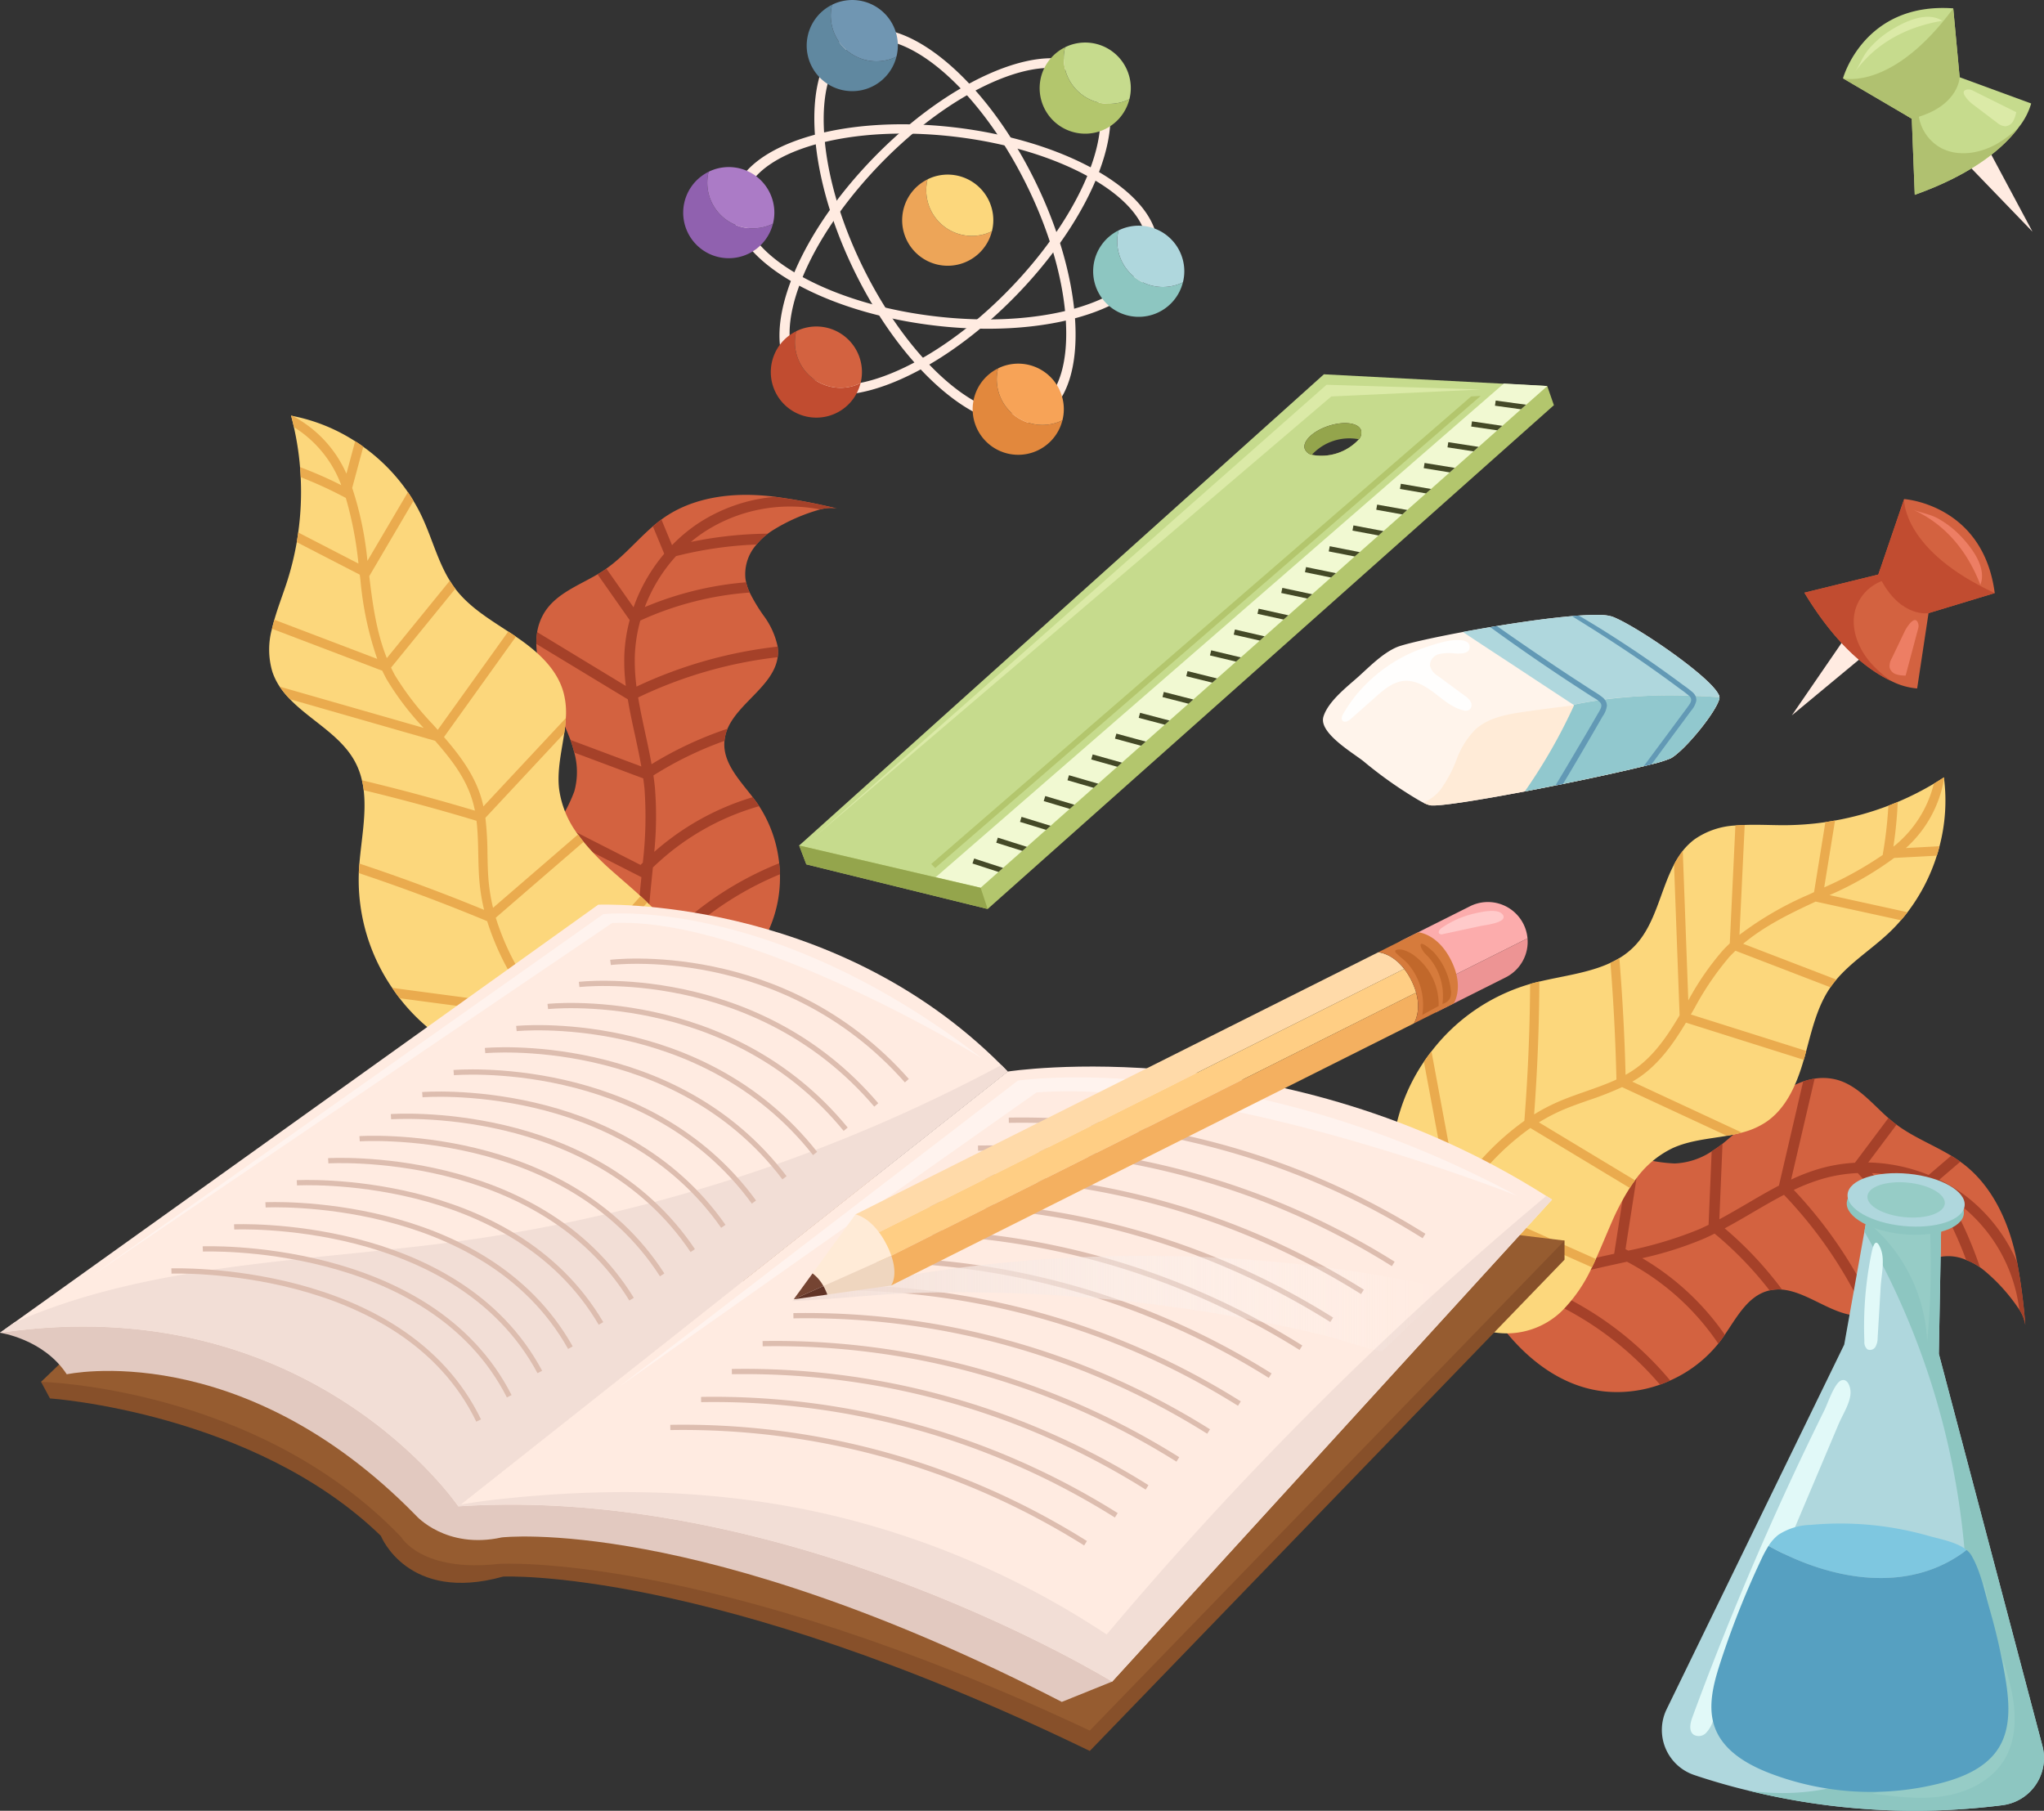 <svg xmlns="http://www.w3.org/2000/svg" xmlns:xlink="http://www.w3.org/1999/xlink" width="389.319" height="344.892" viewBox="0 0 389.319 344.892">
  <rect x="0" y="0" width="389.319" height="344.892" fill="#333333" stroke="none"/>
  <defs>
    <linearGradient id="linear-gradient" x1="-0.009" y1="0.548" x2="0.991" y2="0.548" gradientUnits="objectBoundingBox">
      <stop offset="0" stop-color="#f2ded6"/>
      <stop offset="1" stop-color="#fff" stop-opacity="0"/>
    </linearGradient>
  </defs>
  <g id="Tools" transform="translate(-274.982 -68.725)">
    <g id="Group_7" data-name="Group 7">
      <g id="Group_5" data-name="Group 5">
        <path id="Path_3" data-name="Path 3" d="M398.337,261.382a9.882,9.882,0,0,0,2.093-.054,9.46,9.46,0,0,0,1.524-.325c8.182-2.5,16.15-7.466,19.656-15.6a24.29,24.29,0,0,0,1.927-10.158c-.016-.7-.067-1.406-.146-2.1a24.5,24.5,0,0,0-3.814-10.877c-.194-.3-.4-.6-.609-.886s-.407-.56-.621-.829c-2.5-3.265-5.651-6.473-5.393-10.507a1.768,1.768,0,0,1,.021-.213,7.675,7.675,0,0,1,.583-2.318c2.1-4.943,8.795-8.217,9.546-13.626a5.387,5.387,0,0,0,.062-.695,7.454,7.454,0,0,0-.064-1.321,15.088,15.088,0,0,0-2.675-5.891,32.32,32.32,0,0,1-2.655-4.406,9.754,9.754,0,0,1-.679-1.952c-.042-.2-.084-.408-.119-.619a8.47,8.47,0,0,1,2.121-6.578,12.311,12.311,0,0,1,2.154-2.065c.249-.192.505-.363.761-.534a34.548,34.548,0,0,1,9.22-4.078,7.3,7.3,0,0,1,3.157-.18,113.456,113.456,0,0,0-11.845-2.233,45.558,45.558,0,0,0-4.823-.352c-5.627-.093-11.427,1.037-16.085,4.209-.229.156-.443.312-.664.475-.56.407-1.105.842-1.627,1.3-3.022,2.6-5.6,5.757-8.858,8.049-.124.1-.256.185-.38.274-.422.29-.86.551-1.3.813-3.609,2.127-7.756,3.641-10.02,7.111a10.242,10.242,0,0,0-1.493,3.9,13.911,13.911,0,0,0-.16,2.248c.063,3.691,1.548,7.591,3.208,10.982a74.114,74.114,0,0,1,3.294,7.307q.422,1.2.73,2.41a13.818,13.818,0,0,1,.007,7.393,28.366,28.366,0,0,1-3.1,6.016c-.248.411-.482.822-.7,1.246-.087.166-.18.339-.259.511a23.425,23.425,0,0,0-.528,19.445c.123.307.26.6.4.9a16.969,16.969,0,0,0,.835,1.523C384.355,254.571,391.616,260.936,398.337,261.382Z" fill="#d36240"/>
        <path id="Path_4" data-name="Path 4" d="M405.946,272.787l1.251-1.569a21.624,21.624,0,0,1-6.767-9.89,36.143,36.143,0,0,1-1.873-8.648,10.565,10.565,0,0,0,3.852-2.941l.164-.161a61.38,61.38,0,0,1,20.964-14.329c-.016-.7-.067-1.406-.146-2.1A63.245,63.245,0,0,0,401.127,248.2l-.164.161a11.148,11.148,0,0,1-2.567,2.213c-.081-1.405-.088-2.714-.069-3.847.083-3.554.446-7.188.8-10.694.069-.689.138-1.392.208-2.08a47.874,47.874,0,0,1,20.243-11.674c-.194-.3-.4-.6-.609-.886s-.407-.56-.621-.829A49.9,49.9,0,0,0,399.6,230.976a68.5,68.5,0,0,0,.126-12.229c-.075-.783-.178-1.551-.288-2.326a68.114,68.114,0,0,1,13.539-6.581,7.675,7.675,0,0,1,.583-2.318,70.076,70.076,0,0,0-14.475,6.76c-.363-2.026-.789-4.028-1.221-5.995-.475-2.213-.966-4.468-1.336-6.72A83.408,83.408,0,0,1,423.1,193.9a5.387,5.387,0,0,0,.062-.695,7.454,7.454,0,0,0-.064-1.321,85.247,85.247,0,0,0-26.884,7.617,37.255,37.255,0,0,1-.321-5.741,28.875,28.875,0,0,1,1.051-6.841,60.647,60.647,0,0,1,20.824-5.332,9.754,9.754,0,0,1-.679-1.952,62.714,62.714,0,0,0-19.295,4.724,30.493,30.493,0,0,1,5.946-9.709,73.818,73.818,0,0,1,15.351-2.212,12.311,12.311,0,0,1,2.154-2.065,75.431,75.431,0,0,0-14.671,1.574,26.833,26.833,0,0,1,2.389-1.8,29.969,29.969,0,0,1,22.263-4.382,7.3,7.3,0,0,1,3.157-.18,113.456,113.456,0,0,0-11.845-2.233,31.613,31.613,0,0,0-14.69,5.133,30.415,30.415,0,0,0-4.863,4.078l-2.019-4.879c-.56.407-1.105.842-1.627,1.3l2.157,5.214a32.463,32.463,0,0,0-5.844,10.2l-5.171-7.366c-.124.1-.256.185-.38.274-.422.29-.86.551-1.3.813l6.113,8.716a30.281,30.281,0,0,0-1.021,6.867,37.11,37.11,0,0,0,.29,5.672L377.3,189.125a13.911,13.911,0,0,0-.16,2.248l17.422,10.555c.378,2.287.87,4.556,1.359,6.783.425,1.974.859,3.983,1.214,6l-13.493-5.051q.422,1.2.73,2.41l13.128,4.915c.084.655.176,1.3.24,1.952a75.336,75.336,0,0,1-.326,14.11q-.216.21-.433.418l-15.7-7.986c-.248.411-.482.822-.7,1.246-.087.166-.18.339-.259.511l16.826,8.558v.028c-.358,3.557-.72,7.219-.807,10.851-.029,1.274-.017,2.739.084,4.327a12.375,12.375,0,0,1-2.9-.528l-13.728-3.791c.123.307.26.6.4.9a16.969,16.969,0,0,0,.835,1.523l11.958,3.3a13.546,13.546,0,0,0,3.606.612,39.066,39.066,0,0,0,1.751,8.369A23.9,23.9,0,0,0,405.946,272.787Z" fill="#a54129"/>
      </g>
      <g id="Group_6" data-name="Group 6">
        <path id="Path_5" data-name="Path 5" d="M361.634,268.01a36.627,36.627,0,0,0,23.315,4.075c.743-.113,1.513-.249,2.317-.4.7-.136,1.423-.288,2.154-.471,5.836-1.4,12.247-4.06,14.852-9.068a15.107,15.107,0,0,0,.081-13.6,28.952,28.952,0,0,0-6.082-7.929q-.629-.612-1.279-1.208c-1.789-1.644-3.655-3.214-5.455-4.815a47.712,47.712,0,0,1-5.4-5.529c-.377-.455-.735-.926-1.073-1.4a18.5,18.5,0,0,1-3.6-8.752c-.385-3.487.475-7.022.986-10.52.146-.97.255-1.943.306-2.9a14.823,14.823,0,0,0-.43-4.826c-1.24-4.612-5.117-8-9.078-10.681l-.171-.122q-.636-.435-1.293-.853c-3.644-2.386-7.429-4.678-10.06-8.122l-.023-.027a18.508,18.508,0,0,1-1.042-1.531c-2.288-3.707-3.4-8.089-5.254-12.069a31.175,31.175,0,0,0-1.671-3.13c-.33-.563-.686-1.116-1.062-1.664a35.1,35.1,0,0,0-8.5-8.649c-.5-.372-1.023-.721-1.55-1.051a34.05,34.05,0,0,0-11.969-4.829c-.08-.013-.153-.033-.234-.047.2.733.379,1.464.542,2.2a55.073,55.073,0,0,1,1.169,7.619c.053.644.1,1.274.123,1.916a55.591,55.591,0,0,1-.473,10.53c-.083.619-.177,1.237-.278,1.847a55.366,55.366,0,0,1-1.988,7.947c-.739,2.231-1.621,4.524-2.279,6.824-.166.574-.319,1.148-.453,1.719a14.9,14.9,0,0,0,.086,8.207,12.148,12.148,0,0,0,1.393,2.823,16.42,16.42,0,0,0,1.965,2.393c3.887,4.018,9.64,6.843,12.347,11.842a14,14,0,0,1,1.346,3.6,15.572,15.572,0,0,1,.332,1.891c.546,4.467-.428,9.3-.817,13.981-.05.6-.092,1.2-.116,1.794,0,.012,0,.012.005.019a36.412,36.412,0,0,0,6.365,21.856c.451.68.923,1.332,1.421,1.973A35.373,35.373,0,0,0,361.634,268.01Z" fill="#fcd77c"/>
        <path id="Path_6" data-name="Path 6" d="M351.111,258.862l23.367,3.1a9.022,9.022,0,0,0,3.2.026c.322.387.643.774.971,1.155a89.175,89.175,0,0,0,8.619,8.54c4.218,3.7,8.677,7.092,13.055,10.416l1.064-1.411c-4-3.039-8.082-6.141-11.965-9.476a91.344,91.344,0,0,1-9.438-9.223c-.216-.246-.417-.5-.633-.748.168-.116.335-.232.484-.356a13.1,13.1,0,0,0,1.388-1.394l17.05-18.875q-.629-.612-1.279-1.208l-17.077,18.9a8.726,8.726,0,0,1-1.685,1.561,48.6,48.6,0,0,1-8.823-16.352l16.734-14.45c-.377-.455-.735-.926-1.073-1.4l-16.175,13.964a35.356,35.356,0,0,1-.8-4.634c-.2-1.879-.228-3.836-.267-5.719a61.837,61.837,0,0,0-.393-6.783l15.02-16.1c.146-.97.255-1.943.306-2.9l-15.707,16.819c-.122-.575-.263-1.146-.431-1.706-1.346-4.41-4.108-8.067-7.073-11.5l13.7-19.122-.171-.122q-.636-.435-1.293-.853L358.36,207.74l-.96-1.072a55.442,55.442,0,0,1-7.209-9.356c-.251-.468-.495-.941-.726-1.426l12.24-15.029a18.508,18.508,0,0,1-1.042-1.531l-12,14.75c-1.894-4.71-2.665-9.918-3.261-14.916l-.086-.7,8.424-14.336c-.33-.563-.686-1.116-1.062-1.664l-7.714,13.1a63.114,63.114,0,0,0-2.9-13.906l2.116-7.848c-.5-.372-1.023-.721-1.55-1.051l-1.663,6.2a22.786,22.786,0,0,0-10.306-11.027c-.08-.013-.153-.033-.234-.047.2.733.379,1.464.542,2.2a22.045,22.045,0,0,1,8.892,10.733c.041.1.075.214.115.318a77.145,77.145,0,0,0-7.838-3.432c.053.644.1,1.274.123,1.916a78.415,78.415,0,0,1,8.222,3.755l.364.19a69.084,69.084,0,0,1,2.408,12.507l-11.467-5.922c-.083.619-.177,1.237-.278,1.847l12,6.191.141,1.178a62.687,62.687,0,0,0,3.18,14.859l-19.588-7.457c-.166.574-.319,1.148-.453,1.719l21.01,7.995c.266.569.552,1.135.859,1.683a52.828,52.828,0,0,0,7.016,9.206l-27.406-7.854a16.42,16.42,0,0,0,1.965,2.393l27.619,7.918c3.064,3.509,5.779,7,7.08,11.285a19.228,19.228,0,0,1,.5,2.019c-7.083-2.121-14.271-4.051-21.5-5.785a15.572,15.572,0,0,1,.332,1.891q10.847,2.619,21.48,5.827c.238,2.027.285,4.1.331,6.239.041,1.927.076,3.916.278,5.87a36.272,36.272,0,0,0,.834,4.857c-7.784-3.2-15.717-6.153-23.74-8.812-.05.6-.092,1.2-.116,1.794,0,.012,0,.012.005.019,8.264,2.756,16.437,5.818,24.435,9.151a50.333,50.333,0,0,0,8.6,16.169,13.275,13.275,0,0,1-1.648-.134l-25.024-3.33C350.141,257.569,350.613,258.221,351.111,258.862Z" fill="#eaab4e"/>
      </g>
    </g>
    <g id="Group_10" data-name="Group 10">
      <g id="Group_8" data-name="Group 8">
        <path id="Path_7" data-name="Path 7" d="M558.481,316.628a9.871,9.871,0,0,0,.7,1.971,9.4,9.4,0,0,0,.784,1.348c4.921,7,12.116,13.029,20.933,13.834a24.292,24.292,0,0,0,10.254-1.327c.66-.233,1.315-.5,1.947-.791a24.489,24.489,0,0,0,9.153-7.006c.23-.279.441-.566.653-.854s.4-.561.594-.848c2.325-3.395,4.4-7.383,8.311-8.392a1.882,1.882,0,0,1,.209-.046,7.633,7.633,0,0,1,2.384-.167c5.349.455,10.544,5.8,15.918,4.837a5.371,5.371,0,0,0,.68-.157,7.57,7.57,0,0,0,1.236-.471,15.1,15.1,0,0,0,4.767-4.374,32.177,32.177,0,0,1,3.363-3.893,9.607,9.607,0,0,1,1.644-1.252c.181-.1.361-.207.551-.306a8.469,8.469,0,0,1,6.911-.029,12.306,12.306,0,0,1,2.633,1.4c.259.177.5.367.744.557a34.513,34.513,0,0,1,6.742,7.5,7.314,7.314,0,0,1,1.153,2.944,113.313,113.313,0,0,0-1.561-11.952,45.41,45.41,0,0,0-1.164-4.693c-1.661-5.377-4.538-10.539-9-13.98-.219-.169-.434-.324-.657-.483-.562-.406-1.144-.788-1.74-1.144-3.406-2.064-7.213-3.532-10.4-5.916-.137-.086-.256-.185-.379-.276-.406-.311-.791-.646-1.176-.98-3.143-2.769-5.872-6.239-9.873-7.313a10.256,10.256,0,0,0-4.175-.2,13.957,13.957,0,0,0-2.187.546c-3.488,1.208-6.733,3.832-9.44,6.464a74.055,74.055,0,0,1-5.921,5.4c-.671.515-1.36,1-2.064,1.443a13.812,13.812,0,0,1-7.025,2.305,28.4,28.4,0,0,1-6.681-1.078c-.468-.108-.931-.2-1.4-.28-.185-.031-.378-.066-.566-.087a23.429,23.429,0,0,0-18.646,5.543c-.253.213-.489.434-.729.664a16.775,16.775,0,0,0-1.187,1.266C560.608,301.221,556.815,310.1,558.481,316.628Z" fill="#d36240"/>
        <path id="Path_8" data-name="Path 8" d="M550.006,327.4l1.88.7a21.636,21.636,0,0,1,7.3-9.506,36.187,36.187,0,0,1,7.638-4.468,10.559,10.559,0,0,0,3.993,2.746l.2.107a61.392,61.392,0,0,1,20.136,15.47c.66-.233,1.315-.5,1.947-.791a63.229,63.229,0,0,0-21.219-16.483l-.2-.106a11.172,11.172,0,0,1-2.9-1.752c1.311-.514,2.552-.928,3.635-1.261,3.4-1.027,6.971-1.811,10.413-2.566l2.041-.449a47.892,47.892,0,0,1,17.389,15.611c.23-.279.441-.566.653-.854s.4-.561.594-.848a49.9,49.9,0,0,0-15.728-14.582,68.506,68.506,0,0,0,11.663-3.682c.72-.315,1.418-.651,2.12-1a68.154,68.154,0,0,1,10.465,10.823,7.633,7.633,0,0,1,2.384-.167,70.065,70.065,0,0,0-10.925-11.656c1.812-.975,3.583-2,5.318-3.024,1.956-1.14,3.947-2.307,5.972-3.359a83.381,83.381,0,0,1,15.553,22.876,5.371,5.371,0,0,0,.68-.157,7.57,7.57,0,0,0,1.236-.471,85.259,85.259,0,0,0-15.6-23.184A37.181,37.181,0,0,1,622,293.284a28.875,28.875,0,0,1,6.828-1.127,60.668,60.668,0,0,1,11.542,18.135,9.607,9.607,0,0,1,1.644-1.252,62.731,62.731,0,0,0-10.488-16.871A30.493,30.493,0,0,1,642.6,294.8a73.893,73.893,0,0,1,6.874,13.9,12.306,12.306,0,0,1,2.633,1.4,75.49,75.49,0,0,0-6.057-13.455,26.881,26.881,0,0,1,2.457,1.71,29.973,29.973,0,0,1,11.086,19.8,7.314,7.314,0,0,1,1.153,2.944,113.313,113.313,0,0,0-1.561-11.952,31.587,31.587,0,0,0-9.445-12.366,30.384,30.384,0,0,0-5.387-3.354l4.01-3.436c-.562-.406-1.144-.788-1.74-1.144l-4.286,3.672a32.465,32.465,0,0,0-11.512-2.383l5.394-7.205c-.137-.086-.256-.185-.379-.276-.406-.311-.791-.646-1.176-.98l-6.383,8.52a30.307,30.307,0,0,0-6.845,1.164,37.113,37.113,0,0,0-5.3,2.039l4.48-19.241a13.957,13.957,0,0,0-2.187.546l-4.616,19.84c-2.055,1.071-4.06,2.244-6.024,3.4-1.744,1.018-3.519,2.054-5.327,3.02l.606-14.395c-.671.515-1.36,1-2.064,1.443l-.59,14.005c-.6.284-1.183.573-1.78.835a75.394,75.394,0,0,1-13.513,4.077l-.531-.281,2.708-17.409c-.468-.108-.931-.2-1.4-.28-.185-.031-.378-.066-.566-.087l-2.9,18.653-.027.009c-3.491.765-7.085,1.56-10.564,2.606-1.22.369-2.608.835-4.086,1.425a12.308,12.308,0,0,1-.4-2.924l-.665-14.226c-.253.213-.489.434-.729.664a16.775,16.775,0,0,0-1.187,1.266l.584,12.39a13.558,13.558,0,0,0,.54,3.619,38.964,38.964,0,0,0-7.41,4.266A23.9,23.9,0,0,0,550.006,327.4Z" fill="#a54129"/>
      </g>
      <g id="Group_9" data-name="Group 9">
        <path id="Path_9" data-name="Path 9" d="M540.771,283.8a36.625,36.625,0,0,0,3.375,23.425c.339.672.707,1.362,1.1,2.078.347.625.717,1.264,1.118,1.9,3.14,5.113,7.666,10.377,13.236,11.3a15.108,15.108,0,0,0,12.949-4.151,28.942,28.942,0,0,0,5.646-8.245q.387-.789.751-1.592c1.006-2.212,1.918-4.473,2.88-6.681a47.851,47.851,0,0,1,3.578-6.848c.315-.5.652-.986,1-1.455a18.476,18.476,0,0,1,7.2-6.143c3.195-1.45,6.822-1.732,10.3-2.333.968-.163,1.927-.362,2.855-.612a14.85,14.85,0,0,0,4.453-1.909c4-2.612,6.01-7.35,7.33-11.949.022-.069.04-.131.063-.2q.215-.74.408-1.494c1.135-4.205,2.137-8.515,4.592-12.087l.019-.03a18.337,18.337,0,0,1,1.131-1.467c2.812-3.327,6.63-5.75,9.837-8.745A31.111,31.111,0,0,0,637.052,244c.433-.488.847-1,1.252-1.526a35.123,35.123,0,0,0,5.577-10.769c.2-.595.367-1.2.517-1.8a34.036,34.036,0,0,0,.869-12.877c-.012-.081-.017-.157-.029-.237-.635.413-1.273.815-1.921,1.2a55.143,55.143,0,0,1-6.878,3.478c-.6.251-1.182.487-1.783.713a55.473,55.473,0,0,1-10.155,2.824c-.614.114-1.231.216-1.842.311a55.6,55.6,0,0,1-8.172.581c-2.349-.009-4.8-.135-7.194-.045-.6.021-1.19.054-1.774.1a14.909,14.909,0,0,0-7.774,2.634,12.167,12.167,0,0,0-2.25,2.2,16.487,16.487,0,0,0-1.664,2.611c-2.61,4.945-3.507,11.29-7.416,15.417a14.009,14.009,0,0,1-3,2.4,15.686,15.686,0,0,1-1.694.9c-4.076,1.907-8.972,2.484-13.542,3.57-.589.14-1.17.285-1.741.447-.012,0-.012,0-.017.01a36.414,36.414,0,0,0-18.794,12.845c-.507.64-.979,1.291-1.434,1.964A35.372,35.372,0,0,0,540.771,283.8Z" fill="#fcd77c"/>
        <path id="Path_10" data-name="Path 10" d="M546.194,270.958l4.317,23.173a9,9,0,0,0,.969,3.048c-.268.426-.536.852-.8,1.282a89.088,89.088,0,0,0-5.438,10.846c-2.2,5.159-4.043,10.453-5.841,15.647l1.672.573c1.644-4.75,3.324-9.592,5.287-14.318A91.234,91.234,0,0,1,552.2,299.37c.166-.28.348-.552.514-.833.162.123.325.246.489.349a13.215,13.215,0,0,0,1.756.886L578.2,310.11q.387-.789.751-1.592l-23.27-10.356a8.783,8.783,0,0,1-2.007-1.116,48.593,48.593,0,0,1,12.8-13.47L585.4,294.989c.315-.5.652-.986,1-1.455L568.1,282.5a35.5,35.5,0,0,1,4.157-2.2c1.724-.77,3.575-1.409,5.352-2.031a62.037,62.037,0,0,0,6.325-2.482l19.971,9.271c.968-.163,1.927-.362,2.855-.612l-20.869-9.7c.509-.3,1.007-.607,1.488-.94,3.772-2.65,6.389-6.413,8.729-10.3l22.435,7.079c.022-.069.04-.131.063-.2q.215-.74.408-1.494l-21.98-6.94.721-1.245a55.409,55.409,0,0,1,6.65-9.76c.367-.384.741-.764,1.13-1.134l18.09,6.962a18.337,18.337,0,0,1,1.131-1.467l-17.75-6.821c3.888-3.265,8.6-5.617,13.163-7.737l.635-.3L637.052,244c.433-.488.847-1,1.252-1.526l-14.854-3.258a63.1,63.1,0,0,0,12.314-7.083l8.117-.428c.2-.595.367-1.2.517-1.8l-6.408.345a22.784,22.784,0,0,0,7.277-13.222c-.012-.081-.017-.157-.029-.237-.635.413-1.273.815-1.921,1.2a22.044,22.044,0,0,1-7.437,11.788c-.086.07-.18.136-.266.207a77.4,77.4,0,0,0,.825-8.517c-.6.251-1.182.487-1.783.713a78.521,78.521,0,0,1-1.013,8.982l-.067.406a69.109,69.109,0,0,1-11.139,6.176l2.064-12.74c-.614.114-1.231.216-1.842.311l-2.154,13.329-1.076.5a62.669,62.669,0,0,0-13.134,7.641l1-20.935c-.6.021-1.19.054-1.774.1l-1.068,22.455c-.458.43-.906.878-1.332,1.339a52.852,52.852,0,0,0-6.569,9.53l-1.055-28.489a16.487,16.487,0,0,0-1.664,2.611l1.061,28.713c-2.383,4-4.856,7.668-8.525,10.237a19.091,19.091,0,0,1-1.765,1.1c-.186-7.392-.586-14.824-1.186-22.236a15.686,15.686,0,0,1-1.694.9q.882,11.122,1.139,22.227c-1.852.857-3.806,1.545-5.826,2.254-1.819.638-3.7,1.29-5.493,2.089a36.149,36.149,0,0,0-4.357,2.3c.622-8.394.961-16.852.995-25.3-.589.14-1.17.285-1.741.447-.012,0-.012,0-.017.01-.051,8.712-.42,17.432-1.1,26.07a50.315,50.315,0,0,0-12.694,13.2,13.508,13.508,0,0,1-.385-1.607l-4.614-24.82C547.121,269.634,546.649,270.285,546.194,270.958Z" fill="#eaab4e"/>
      </g>
    </g>
    <g id="Group_17" data-name="Group 17">
      <g id="Group_11" data-name="Group 11">
        <path id="Path_11" data-name="Path 11" d="M282.8,331.926l1.7,3.151s38.787,2.667,63.028,26.181c0,0,5.091,12.848,23.272,7.757,0,0,39.272-1.939,111.754,33.212l90.421-93.573v-3.636l-140.6,1.939-106.906,3.151Z" fill="#87502a"/>
        <path id="Path_12" data-name="Path 12" d="M289.349,325.623l-6.545,6.3s41.211.97,68.6,29.575c0,0,3.879,6.787,18.666,5.09,0,0,39.756-2.424,112.481,31.757l90.421-93.33-60.119-7.273L351.408,286.594Z" fill="#965c30"/>
      </g>
      <g id="Group_16" data-name="Group 16">
        <g id="Group_15" data-name="Group 15">
          <path id="Path_13" data-name="Path 13" d="M274.982,322.571s8.314,1.181,12.716,7.913c0,0,33.141-7.25,66.541,26.927,0,0,5.7,6.473,16.312,4.142,0,0,37.284-4.4,106.673,31.329l9.6-3.871L453.145,321.68,342.07,294.494,301.161,309.77Z" fill="#e2c9c0"/>
          <g id="Group_14" data-name="Group 14">
            <path id="Path_14" data-name="Path 14" d="M570.6,297.211l-83.78,91.8s-60.98-37.55-124.54-33.38l.4-.32,104.24-82.49s52.2-8.23,102.58,23.69C569.872,296.741,570.232,296.971,570.6,297.211Z" fill="#ffebe1"/>
            <path id="Path_15" data-name="Path 15" d="M466.922,272.821l-104.64,82.81s-28.24-41.73-87.3-33.06l2.64-1.89,111.3-79.64s44.45-1.87,76.79,30.54C466.112,271.991,466.522,272.4,466.922,272.821Z" fill="#ffebe1"/>
            <path id="Path_16" data-name="Path 16" d="M466.922,272.821l-104.64,82.81s-28.24-41.73-87.3-33.06l2.64-1.89c25.65-11.37,55.92-11.66,84.28-15.47a307.45,307.45,0,0,0,103.81-33.63C466.112,271.991,466.522,272.4,466.922,272.821Z" fill="#f2ded6"/>
            <path id="Path_17" data-name="Path 17" d="M570.6,297.211l-83.78,91.8s-60.98-37.55-124.54-33.38l.4-.32q2.88-.51,5.82-.86c26.24-3.04,51.98-1.85,77.26,6.33a162.428,162.428,0,0,1,40.01,19.26,677.6,677.6,0,0,1,83.73-83.53C569.872,296.741,570.232,296.971,570.6,297.211Z" fill="#f2ded6"/>
            <g id="Group_12" data-name="Group 12">
              <path id="Path_18" data-name="Path 18" d="M467.127,282.093a144.1,144.1,0,0,1,79.087,22.054" fill="none" stroke="#ddbdaf" stroke-miterlimit="10" stroke-width="1"/>
              <path id="Path_19" data-name="Path 19" d="M461.266,287.413a144.094,144.094,0,0,1,79.087,22.053" fill="none" stroke="#ddbdaf" stroke-miterlimit="10" stroke-width="1"/>
              <path id="Path_20" data-name="Path 20" d="M455.4,292.732a144.1,144.1,0,0,1,79.087,22.054" fill="none" stroke="#ddbdaf" stroke-miterlimit="10" stroke-width="1"/>
              <path id="Path_21" data-name="Path 21" d="M449.544,298.052a144.094,144.094,0,0,1,79.087,22.053" fill="none" stroke="#ddbdaf" stroke-miterlimit="10" stroke-width="1"/>
              <path id="Path_22" data-name="Path 22" d="M443.683,303.371a144.1,144.1,0,0,1,79.087,22.054" fill="none" stroke="#ddbdaf" stroke-miterlimit="10" stroke-width="1"/>
              <path id="Path_23" data-name="Path 23" d="M437.823,308.691a144.094,144.094,0,0,1,79.086,22.054" fill="none" stroke="#ddbdaf" stroke-miterlimit="10" stroke-width="1"/>
              <path id="Path_24" data-name="Path 24" d="M431.962,314.011a144.094,144.094,0,0,1,79.086,22.053" fill="none" stroke="#ddbdaf" stroke-miterlimit="10" stroke-width="1"/>
              <path id="Path_25" data-name="Path 25" d="M426.1,319.33a144.094,144.094,0,0,1,79.086,22.054" fill="none" stroke="#ddbdaf" stroke-miterlimit="10" stroke-width="1"/>
              <path id="Path_26" data-name="Path 26" d="M420.24,324.65A144.088,144.088,0,0,1,499.326,346.7" fill="none" stroke="#ddbdaf" stroke-miterlimit="10" stroke-width="1"/>
              <path id="Path_27" data-name="Path 27" d="M414.379,329.969a144.089,144.089,0,0,1,79.086,22.054" fill="none" stroke="#ddbdaf" stroke-miterlimit="10" stroke-width="1"/>
              <path id="Path_28" data-name="Path 28" d="M408.518,335.289A144.089,144.089,0,0,1,487.6,357.342" fill="none" stroke="#ddbdaf" stroke-miterlimit="10" stroke-width="1"/>
              <path id="Path_29" data-name="Path 29" d="M402.657,340.608a144.1,144.1,0,0,1,79.086,22.054" fill="none" stroke="#ddbdaf" stroke-miterlimit="10" stroke-width="1"/>
            </g>
            <g id="Group_13" data-name="Group 13">
              <path id="Path_30" data-name="Path 30" d="M391.264,252.032s32.883-4.143,56.444,22.526" fill="none" stroke="#ddbdaf" stroke-miterlimit="10" stroke-width="1"/>
              <path id="Path_31" data-name="Path 31" d="M385.291,256.23s33.677-3.958,56.591,22.951" fill="none" stroke="#ddbdaf" stroke-miterlimit="10" stroke-width="1"/>
              <path id="Path_32" data-name="Path 32" d="M379.317,260.428s34.473-3.773,56.74,23.377" fill="none" stroke="#ddbdaf" stroke-miterlimit="10" stroke-width="1"/>
              <path id="Path_33" data-name="Path 33" d="M373.343,264.626s35.269-3.587,56.888,23.8" fill="none" stroke="#ddbdaf" stroke-miterlimit="10" stroke-width="1"/>
              <path id="Path_34" data-name="Path 34" d="M367.37,268.824s36.063-3.4,57.035,24.228" fill="none" stroke="#ddbdaf" stroke-miterlimit="10" stroke-width="1"/>
              <path id="Path_35" data-name="Path 35" d="M361.4,273.023s36.859-3.218,57.184,24.652" fill="none" stroke="#ddbdaf" stroke-miterlimit="10" stroke-width="1"/>
              <path id="Path_36" data-name="Path 36" d="M355.423,277.221s37.654-3.033,57.331,25.078" fill="none" stroke="#ddbdaf" stroke-miterlimit="10" stroke-width="1"/>
              <path id="Path_37" data-name="Path 37" d="M349.449,281.419s38.449-2.848,57.48,25.5" fill="none" stroke="#ddbdaf" stroke-miterlimit="10" stroke-width="1"/>
              <path id="Path_38" data-name="Path 38" d="M343.476,285.617s39.244-2.663,57.627,25.929" fill="none" stroke="#ddbdaf" stroke-miterlimit="10" stroke-width="1"/>
              <path id="Path_39" data-name="Path 39" d="M337.5,289.815s40.04-2.478,57.775,26.354" fill="none" stroke="#ddbdaf" stroke-miterlimit="10" stroke-width="1"/>
              <path id="Path_40" data-name="Path 40" d="M331.529,294.013s40.834-2.293,57.923,26.78" fill="none" stroke="#ddbdaf" stroke-miterlimit="10" stroke-width="1"/>
              <path id="Path_41" data-name="Path 41" d="M325.555,298.211s41.63-2.108,58.071,27.2" fill="none" stroke="#ddbdaf" stroke-miterlimit="10" stroke-width="1"/>
              <path id="Path_42" data-name="Path 42" d="M319.581,302.41s42.426-1.924,58.22,27.63" fill="none" stroke="#ddbdaf" stroke-miterlimit="10" stroke-width="1"/>
              <path id="Path_43" data-name="Path 43" d="M313.608,306.608s43.22-1.739,58.367,28.055" fill="none" stroke="#ddbdaf" stroke-miterlimit="10" stroke-width="1"/>
              <path id="Path_44" data-name="Path 44" d="M307.634,310.806s44.016-1.554,58.515,28.481" fill="none" stroke="#ddbdaf" stroke-miterlimit="10" stroke-width="1"/>
            </g>
          </g>
        </g>
        <path id="Path_45" data-name="Path 45" d="M292.529,311.686l97.353-68.841s31.7-3.751,72.03,27.386c0,0-43.893-27.011-70.342-25.7Z" fill="#fff3ee"/>
        <path id="Path_46" data-name="Path 46" d="M392.883,332.882l75.969-58.336s42.392-6.378,95.1,21.946c0,0-56.274-22.321-91.538-19.7Z" fill="#fff3ee"/>
      </g>
    </g>
    <g id="Group_23" data-name="Group 23">
      <path id="Path_47" data-name="Path 47" d="M550.673,314.181l-12.311,11.826c-.442.424-9.427-2.51-10.54-2.78q-5.306-1.291-10.672-2.385-10.976-2.235-22.156-3.638a300.72,300.72,0,0,0-45.049-2.235c-8.067.206-16.1,1.288-24.13,1.544,5.692-2.7,13.865-3.422,20.159-4.526,8.4-1.473,16.9-2.547,25.423-3.22a272.389,272.389,0,0,1,50.941.749A262.3,262.3,0,0,1,550.673,314.181Z" fill="url(#linear-gradient)" style="mix-blend-mode: multiply;isolation: isolate"/>
      <g id="Group_22" data-name="Group 22">
        <g id="Group_21" data-name="Group 21">
          <g id="Group_19" data-name="Group 19">
            <g id="Group_18" data-name="Group 18">
              <path id="Path_48" data-name="Path 48" d="M542.439,253.269,440.178,304.541l-2.261-4.511,99.57-49.923S540.079,250.218,542.439,253.269Z" fill="#ffdaa9"/>
              <path id="Path_49" data-name="Path 49" d="M543.787,255.425a12.775,12.775,0,0,1,.925,2.359L442.444,309.059l-2.266-4.518,102.261-51.272A12.9,12.9,0,0,1,543.787,255.425Z" fill="#ffce84"/>
              <path id="Path_50" data-name="Path 50" d="M544.712,257.784c1.033,3.716-.432,5.871-.432,5.871l-99.571,49.923-2.265-4.519Z" fill="#f4b060"/>
            </g>
            <path id="Path_51" data-name="Path 51" d="M443.9,305.887a15.583,15.583,0,0,1,.854,2.016l-12.937,5.767a7.629,7.629,0,0,0-2.064-2.406l8.167-11.234S441.229,300.565,443.9,305.887Z" fill="#ffebd7"/>
            <path id="Path_52" data-name="Path 52" d="M431.814,313.67l-5.647,2.517,3.583-4.923A7.629,7.629,0,0,1,431.814,313.67Z" fill="#754432"/>
            <path id="Path_53" data-name="Path 53" d="M444.751,307.9c1.343,3.911-.042,5.675-.042,5.675L432.564,315.3a10.882,10.882,0,0,0-.75-1.625Z" fill="#efd6bf"/>
            <path id="Path_54" data-name="Path 54" d="M432.564,315.3l-6.408.907.011-.015,5.647-2.517A10.882,10.882,0,0,1,432.564,315.3Z" fill="#603326"/>
          </g>
          <g id="Group_20" data-name="Group 20">
            <path id="Path_55" data-name="Path 55" d="M565.149,244.715a7.47,7.47,0,0,1,.774,2.739L546.3,257.292l-4.649-9.273,13.327-6.682A7.577,7.577,0,0,1,565.149,244.715Z" fill="#fcacac"/>
            <path id="Path_56" data-name="Path 56" d="M565.923,247.454a7.458,7.458,0,0,1-.354,3.046,7.592,7.592,0,0,1-3.8,4.385l-13.328,6.682-2.143-4.275Z" fill="#ed9494"/>
          </g>
          <path id="Path_57" data-name="Path 57" d="M551.365,251.626c2.583,5.152.5,8.226.5,8.226l-7.585,3.8s1.465-2.155.432-5.871a13.735,13.735,0,0,0-2.273-4.515c-2.36-3.051-4.952-3.162-4.952-3.162l7.585-3.8S548.778,246.466,551.365,251.626Z" fill="#d67b3c"/>
          <path id="Path_58" data-name="Path 58" d="M544.853,254.907a12.045,12.045,0,0,1,1.029,7.138l3.118-1.71a11.626,11.626,0,0,0-4.478-9.481,6.813,6.813,0,0,0-2.346-1.219c-.537-.143-2.031-.136-1.21.691.709.713,1.551,1.244,2.217,2.025A11.893,11.893,0,0,1,544.853,254.907Z" fill="#c1682b"/>
          <path id="Path_59" data-name="Path 59" d="M548.67,253.415a11.3,11.3,0,0,1,1.05,6.521,2.207,2.207,0,0,0,1.435-1.049,2.865,2.865,0,0,0,.169-1.607,12.8,12.8,0,0,0-3.178-7.1c-.353-.393-3.095-2.84-2.505-1.031a5.009,5.009,0,0,0,1.294,1.721A11.2,11.2,0,0,1,548.67,253.415Z" fill="#c1682b"/>
        </g>
        <path id="Path_60" data-name="Path 60" d="M549.556,245.48c-.364.254-.745.769-.424,1.076a.79.79,0,0,0,.715.08l7.117-1.534c.884-.191,5.338-.641,4.239-2.176-.914-1.277-4.217-.472-5.364-.211A17.981,17.981,0,0,0,549.556,245.48Z" fill="#ffcaca"/>
      </g>
    </g>
    <g id="Group_51" data-name="Group 51">
      <g id="Group_50" data-name="Group 50">
        <g id="Group_25" data-name="Group 25">
          <path id="Path_61" data-name="Path 61" d="M531.95,144.723l-2.891,2.312a11.348,11.348,0,0,0-6.976,3.943,5.333,5.333,0,0,0-1.425,4.587,4.424,4.424,0,0,0,3.368,2.933,8.584,8.584,0,0,0,3.715-.067c.307-.059.621-.131.921-.209a14.1,14.1,0,0,0,6.1-2.991,2.375,2.375,0,0,0,.229-.2,7.13,7.13,0,0,0,2.225-6.5A4.879,4.879,0,0,0,531.95,144.723Zm1.867,7.671a9.689,9.689,0,0,1-8.975,2.96,1.932,1.932,0,0,1-1.344-1.137c-.472-1.434,1.548-3.385,4.5-4.359s5.748-.61,6.22.824A1.927,1.927,0,0,1,533.817,152.394Z" fill="#51302b"/>
          <path id="Path_62" data-name="Path 62" d="M535.16,153.531a1.914,1.914,0,0,1-.4,1.7,8.317,8.317,0,0,1-4.113,2.662,10.493,10.493,0,0,1-2.908.538c-1.688.051-2.993-.424-3.3-1.364a1.932,1.932,0,0,1,.4-1.713,9.689,9.689,0,0,0,8.975-2.96A1.93,1.93,0,0,1,535.16,153.531Z" fill="#94a54c"/>
          <g id="Group_24" data-name="Group 24">
            <path id="Path_63" data-name="Path 63" d="M427.2,229.765l1.364,3.593,34.54,8.5L570.953,145.9l-1.271-3.646Z" fill="#b3c66d"/>
            <path id="Path_64" data-name="Path 64" d="M561.422,141.816l-34.279-1.8L427.2,229.769l26.019,6.067,8.554,1.991,107.916-95.576Zm-37.924,12.4c-.472-1.434,1.548-3.385,4.5-4.359s5.748-.61,6.22.824a1.927,1.927,0,0,1-.4,1.712,9.689,9.689,0,0,1-8.975,2.96A1.932,1.932,0,0,1,523.5,154.217Z" fill="#c6db8d"/>
            <path id="Path_65" data-name="Path 65" d="M534.22,150.682a1.927,1.927,0,0,1-.4,1.712,9.694,9.694,0,0,0-8.975,2.96,1.932,1.932,0,0,1-1.344-1.137c-.472-1.434,1.548-3.385,4.5-4.359S533.748,149.248,534.22,150.682Z" fill="#94a54c"/>
            <path id="Path_66" data-name="Path 66" d="M569.684,142.251l-4.018,3.557-.01,0-.977.87-.009,0-3.533,3.145-.01,0-.97.857-3.542,3.148-.01,0-.97.857-3.555,3.141-.009,0-.958.863-.01,0-3.552,3.151-.964.844-3.571,3.157-.942.848-3.587,3.173-.936.835-3.587,3.173-.948.829-3.574,3.179-.01,0-.939.826-3.584,3.182-.929.822-3.6,3.189-.923.81-3.6,3.2-.923.81-3.609,3.2-.913.807-3.618,3.2-.9.8-3.618,3.2-.913.807-3.618,3.2-.9.791-3.625,3.217-.9.791-3.634,3.22-.888.788-3.634,3.22-.888.788-3.644,3.223-.888.788-3.644,3.223-.872.772-3.65,3.236-.872.772-3.66,3.239-.872.772-3.406,3.019-8.554-1.991,108.208-94.019Z" fill="#f1f9d2"/>
            <path id="Path_67" data-name="Path 67" d="M429.828,228.4l97.818-86.389,29.472.9-28.568,1.326Z" fill="#dbeaa7"/>
            <path id="Path_68" data-name="Path 68" d="M453.106,234.05l103.906-89.915-1.823.1-102.84,89.057Z" fill="#b3c66d"/>
            <path id="Path_69" data-name="Path 69" d="M461.764,237.829l1.337,4.032-34.54-8.5-1.364-3.593Z" fill="#94a54c"/>
          </g>
        </g>
        <g id="Group_49" data-name="Group 49">
          <g id="Group_26" data-name="Group 26">
            <path id="Path_70" data-name="Path 70" d="M466.046,234.036l-.872.772-4.966-1.616.319-.948Z" fill="#444927"/>
          </g>
          <g id="Group_27" data-name="Group 27">
            <path id="Path_71" data-name="Path 71" d="M470.578,230.025l-.872.772-4.969-1.562.3-.964Z" fill="#444927"/>
          </g>
          <g id="Group_28" data-name="Group 28">
            <path id="Path_72" data-name="Path 72" d="M475.1,226.017l-.872.772-4.966-1.521.294-.96Z" fill="#444927"/>
          </g>
          <g id="Group_29" data-name="Group 29">
            <path id="Path_73" data-name="Path 73" d="M479.632,222.006l-.888.788-4.966-1.49.294-.96Z" fill="#444927"/>
          </g>
          <g id="Group_30" data-name="Group 30">
            <path id="Path_74" data-name="Path 74" d="M484.164,217.995l-.888.788-4.973-1.445.285-.957Z" fill="#444927"/>
          </g>
          <g id="Group_31" data-name="Group 31">
            <path id="Path_75" data-name="Path 75" d="M488.686,213.987l-.888.788-4.967-1.395.272-.964Z" fill="#444927"/>
          </g>
          <g id="Group_32" data-name="Group 32">
            <path id="Path_76" data-name="Path 76" d="M493.218,209.976l-.9.791-4.964-1.354.262-.96Z" fill="#444927"/>
          </g>
          <g id="Group_33" data-name="Group 33">
            <path id="Path_77" data-name="Path 77" d="M497.74,205.968l-.9.791-4.97-1.309.262-.96Z" fill="#444927"/>
          </g>
          <g id="Group_34" data-name="Group 34">
            <path id="Path_78" data-name="Path 78" d="M502.272,201.957l-.913.807-4.957-1.271.247-.976Z" fill="#444927"/>
          </g>
          <g id="Group_35" data-name="Group 35">
            <path id="Path_79" data-name="Path 79" d="M506.794,197.949l-.9.8-4.964-1.227.237-.973Z" fill="#444927"/>
          </g>
          <g id="Group_36" data-name="Group 36">
            <path id="Path_80" data-name="Path 80" d="M511.326,193.938l-.913.807-4.97-1.183.237-.973Z" fill="#444927"/>
          </g>
          <g id="Group_37" data-name="Group 37">
            <path id="Path_81" data-name="Path 81" d="M515.858,189.927l-.923.81-4.964-1.132.225-.98Z" fill="#444927"/>
          </g>
          <g id="Group_38" data-name="Group 38">
            <path id="Path_82" data-name="Path 82" d="M520.38,185.919l-.923.81-4.961-1.091.215-.976Z" fill="#444927"/>
          </g>
          <g id="Group_39" data-name="Group 39">
            <path id="Path_83" data-name="Path 83" d="M524.912,181.908l-.929.822-4.961-1.059.206-.973Z" fill="#444927"/>
          </g>
          <g id="Group_40" data-name="Group 40">
            <path id="Path_84" data-name="Path 84" d="M529.434,177.9l-.939.826-4.958-1.018.206-.973Z" fill="#444927"/>
          </g>
          <g id="Group_41" data-name="Group 41">
            <path id="Path_85" data-name="Path 85" d="M533.966,173.889l-.948.829-4.952-.968.19-.989Z" fill="#444927"/>
          </g>
          <g id="Group_42" data-name="Group 42">
            <path id="Path_86" data-name="Path 86" d="M538.488,169.881l-.936.835-4.962-.933.18-.986Z" fill="#444927"/>
          </g>
          <g id="Group_43" data-name="Group 43">
            <path id="Path_87" data-name="Path 87" d="M543.017,165.86l-.942.848-4.959-.892.171-.983Z" fill="#444927"/>
          </g>
          <g id="Group_44" data-name="Group 44">
            <path id="Path_88" data-name="Path 88" d="M547.552,161.859l-.964.844-4.956-.851.171-.983Z" fill="#444927"/>
          </g>
          <g id="Group_45" data-name="Group 45">
            <path id="Path_89" data-name="Path 89" d="M552.071,157.841l-.958.863-.01,0-4.943-.813.158-.989Z" fill="#444927"/>
          </g>
          <g id="Group_46" data-name="Group 46">
            <path id="Path_90" data-name="Path 90" d="M556.606,153.84l-.97.857-4.95-.768.149-.986Z" fill="#444927"/>
          </g>
          <g id="Group_47" data-name="Group 47">
            <path id="Path_91" data-name="Path 91" d="M561.128,149.832l-.97.857-4.956-.724.149-.986Z" fill="#444927"/>
          </g>
          <g id="Group_48" data-name="Group 48">
            <path id="Path_92" data-name="Path 92" d="M565.657,145.811l-.977.87-.009,0L559.727,146l.139-.983Z" fill="#444927"/>
          </g>
        </g>
      </g>
    </g>
    <g id="Group_54" data-name="Group 54">
      <g id="Group_53" data-name="Group 53">
        <path id="Path_93" data-name="Path 93" d="M597.724,406.822c.218.078.437.142.642.218,3.145,1.027,6.33,1.946,9.53,2.71a132.43,132.43,0,0,0,47.789,2.894c.23-.034.457-.054.686-.088A9.052,9.052,0,0,0,664,401.262l-19.728-74.673.531-29.107-6.729-.616-6.706-.7-1.277,7.144-3.84,21.515L592.43,394.265A9.052,9.052,0,0,0,597.724,406.822Z" fill="#afd7dd"/>
        <path id="Path_94" data-name="Path 94" d="M607.9,409.75a132.43,132.43,0,0,0,47.789,2.894c.23-.034.457-.054.686-.088A9.052,9.052,0,0,0,664,401.262l-19.728-74.673.531-29.107-6.729-.616-6.706-.7-1.277,7.144A146.781,146.781,0,0,1,649.245,364.9c.938,11.92.045,24.944-7.639,34.1-7.346,8.738-19.656,12.08-31.018,11.068C609.692,410,608.786,409.88,607.9,409.75Z" fill="#8dc6c1"/>
        <path id="Path_95" data-name="Path 95" d="M642.049,324.29a31.112,31.112,0,0,0-10.266-21.838l6.429.453,3.165.222c1.28.09,1.242.208,1.283,1.454q.207,6.36-.107,12.723C642.438,319.636,642.276,321.967,642.049,324.29Z" fill="#96ccc6"/>
        <g id="Group_52" data-name="Group 52">
          <path id="Path_96" data-name="Path 96" d="M626.739,297.735c-.269,2.746,4.5,5.461,10.661,6.063s11.365-1.137,11.633-3.884-4.5-5.461-10.661-6.063S627.007,294.988,626.739,297.735Z" fill="#8dc6c1"/>
          <path id="Path_97" data-name="Path 97" d="M626.891,296.176c-.269,2.746,4.505,5.461,10.661,6.063s11.365-1.137,11.634-3.884-4.5-5.461-10.662-6.063S627.159,293.429,626.891,296.176Z" fill="#afd7dd"/>
          <path id="Path_98" data-name="Path 98" d="M630.669,296.545c-.177,1.816,2.978,3.61,7.048,4.008s7.513-.751,7.69-2.567-2.977-3.61-7.047-4.008S630.847,294.729,630.669,296.545Z" fill="#96ccc6"/>
        </g>
        <path id="Path_99" data-name="Path 99" d="M657.722,389.059c1.292,4.978,1.658,10.6-1.056,14.963-2.414,3.884-6.909,6.093-11.427,6.8s-9.127.114-13.661-.482c6.808-1.761,13.4-5.362,17.337-11.191a29.045,29.045,0,0,0,4.45-14.029c.4-5.093-.521-10.054-.521-15.108.618,2.163.834,4.474,1.3,6.678C655.034,380.9,656.642,384.9,657.722,389.059Z" fill="#96ccc6"/>
        <path id="Path_100" data-name="Path 100" d="M632.615,323.518a3.494,3.494,0,0,1-.411,1.724,1.2,1.2,0,0,1-1.543.487,1.753,1.753,0,0,1-.571-1.488,69.83,69.83,0,0,1,1.214-16.133c.3-1.571.832-4.3,1.922-1.444.8,2.087.089,5-.036,7.177Q632.914,318.68,632.615,323.518Z" fill="#e1f9f8"/>
        <path id="Path_101" data-name="Path 101" d="M601.178,396.717a5.612,5.612,0,0,1-1.308,2.129,1.917,1.917,0,0,1-2.315.272c-.953-.71-.642-2.188-.232-3.3q9.777-26.582,22.057-52.149,1.54-3.21,3.121-6.4c.578-1.167,1.9-5.158,3.187-5.624,1.223-.445,1.763,1.265,1.766,2.277.005,1.961-1.509,4.24-2.262,6.021l-11.358,26.854Q607.505,381.755,601.178,396.717Z" fill="#e1f9f8"/>
        <path id="Path_102" data-name="Path 102" d="M611.837,363.161a8.266,8.266,0,0,1,1.862-2.1,11.686,11.686,0,0,1,6.148-1.892,61.274,61.274,0,0,1,22.528,2.107c2.029.58,5.348,1.152,7.182,2.677C638.655,372.348,623.9,369.876,611.837,363.161Z" fill="#7ec7e0" style="mix-blend-mode: multiply;isolation: isolate"/>
        <path id="Path_103" data-name="Path 103" d="M610.409,365.827a22.661,22.661,0,0,1,1.428-2.666c12.067,6.715,26.818,9.187,37.72.793a3.916,3.916,0,0,1,.891.983c1.791,3.01,2.626,7.222,3.584,10.572a117.969,117.969,0,0,1,2.882,12.69c.769,4.53,1.19,9.51-1.229,13.417-2.331,3.766-6.774,5.641-11.063,6.746a53.816,53.816,0,0,1-32.609-1.915c-4.293-1.662-8.687-4.227-10.342-8.523-1.511-3.92-.379-8.317.913-12.314A166.626,166.626,0,0,1,610.409,365.827Z" fill="#56a0c1" style="mix-blend-mode: multiply;isolation: isolate"/>
      </g>
    </g>
    <g id="Group_65" data-name="Group 65">
      <g id="Group_55" data-name="Group 55">
        <path id="Path_104" data-name="Path 104" d="M463.913,112.76a8.677,8.677,0,1,1-12.254-9.88A8.689,8.689,0,0,0,462.1,113.421,8.181,8.181,0,0,0,463.913,112.76Z" fill="#eda558"/>
        <path id="Path_105" data-name="Path 105" d="M463.94,108.652a8.536,8.536,0,0,1-.027,4.108,8.181,8.181,0,0,1-1.817.661,8.689,8.689,0,0,1-10.437-10.541,8.237,8.237,0,0,1,1.827-.664A8.685,8.685,0,0,1,463.94,108.652Z" fill="#fcd77c"/>
      </g>
      <g id="Group_56" data-name="Group 56">
        <path id="Path_106" data-name="Path 106" d="M470.895,149.258c-9.118,2.169-22.707-8.826-32.048-26.668-5-9.547-8.073-19.621-8.659-28.368-.6-8.978,1.487-15.532,5.88-18.453,8.893-5.909,24.6,5.472,35.018,25.377,5,9.547,8.074,19.621,8.66,28.367.6,8.979-1.487,15.532-5.88,18.454A9.156,9.156,0,0,1,470.895,149.258ZM439.622,76.5a7.937,7.937,0,0,0-2.582,1.121c-3.82,2.541-5.622,8.44-5.075,16.61.563,8.4,3.538,18.12,8.377,27.363,9.884,18.881,24.489,29.88,32.553,24.516,3.82-2.54,5.621-8.439,5.074-16.61-.563-8.4-3.538-18.119-8.377-27.362C460.688,85.132,447.955,74.52,439.622,76.5Z" fill="#ffebe1"/>
      </g>
      <g id="Group_57" data-name="Group 57">
        <path id="Path_107" data-name="Path 107" d="M425.269,139.58c-5.075-7.666.685-24.038,14.276-38.868,7.272-7.936,15.68-14.279,23.676-17.862,8.207-3.678,15.042-4.028,19.245-.988,8.5,6.157,3.086,24.618-12.076,41.163-7.272,7.936-15.68,14.279-23.676,17.861-8.208,3.678-15.042,4.029-19.244.989A8.82,8.82,0,0,1,425.269,139.58Zm57.7-54.181a7.678,7.678,0,0,0-1.912-2c-3.654-2.644-9.78-2.256-17.249,1.09-7.681,3.442-15.788,9.569-22.829,17.252-14.383,15.694-19.808,33.006-12.093,38.587,3.655,2.644,9.78,2.255,17.249-1.091,7.681-3.442,15.788-9.569,22.829-17.251C481.916,107.853,487.6,92.4,482.965,85.4Z" fill="#ffebe1"/>
      </g>
      <g id="Group_58" data-name="Group 58">
        <path id="Path_108" data-name="Path 108" d="M414.929,104.992c3.054-8.719,19.6-14.075,39.632-12.235,10.722.984,20.859,3.845,28.544,8.056,7.888,4.322,12.293,9.57,12.4,14.779.218,10.54-17.782,17.441-40.135,15.388-10.722-.984-20.859-3.845-28.544-8.055-7.888-4.323-12.293-9.57-12.4-14.779A8.915,8.915,0,0,1,414.929,104.992Zm78.059,13.15a7.753,7.753,0,0,0,.438-2.741c-.1-4.529-4.1-9.189-11.282-13.122-7.382-4.045-17.164-6.8-27.545-7.75-21.2-1.947-38.293,4.248-38.09,13.808.1,4.529,4.1,9.188,11.282,13.121,7.382,4.045,17.164,6.8,27.545,7.75C474.437,130.962,490.2,126.11,492.988,118.142Z" fill="#ffebe1"/>
      </g>
      <g id="Group_59" data-name="Group 59">
        <path id="Path_109" data-name="Path 109" d="M422.208,111.325a8.677,8.677,0,1,1-12.254-9.88,8.689,8.689,0,0,0,10.437,10.541A8.18,8.18,0,0,0,422.208,111.325Z" fill="#9061af"/>
        <path id="Path_110" data-name="Path 110" d="M422.235,107.217a8.536,8.536,0,0,1-.027,4.108,8.18,8.18,0,0,1-1.817.661,8.689,8.689,0,0,1-10.437-10.541,8.236,8.236,0,0,1,1.827-.664A8.684,8.684,0,0,1,422.235,107.217Z" fill="#ab7bc6"/>
      </g>
      <g id="Group_60" data-name="Group 60">
        <path id="Path_111" data-name="Path 111" d="M445.73,79.506a8.677,8.677,0,1,1-12.254-9.88,8.689,8.689,0,0,0,10.437,10.541A8.181,8.181,0,0,0,445.73,79.506Z" fill="#6088a0"/>
        <path id="Path_112" data-name="Path 112" d="M445.757,75.4a8.532,8.532,0,0,1-.027,4.107,8.181,8.181,0,0,1-1.817.661,8.689,8.689,0,0,1-10.437-10.541,8.236,8.236,0,0,1,1.827-.664A8.685,8.685,0,0,1,445.757,75.4Z" fill="#7096b2"/>
      </g>
      <g id="Group_61" data-name="Group 61">
        <path id="Path_113" data-name="Path 113" d="M490.1,87.606a8.677,8.677,0,1,1-12.254-9.88,8.689,8.689,0,0,0,10.437,10.542A8.252,8.252,0,0,0,490.1,87.606Z" fill="#b3c66d"/>
        <path id="Path_114" data-name="Path 114" d="M490.128,83.5a8.532,8.532,0,0,1-.026,4.107,8.252,8.252,0,0,1-1.817.662,8.689,8.689,0,0,1-10.437-10.542,8.237,8.237,0,0,1,1.827-.664A8.684,8.684,0,0,1,490.128,83.5Z" fill="#c6db8d"/>
      </g>
      <g id="Group_62" data-name="Group 62">
        <path id="Path_115" data-name="Path 115" d="M500.292,122.491a8.677,8.677,0,1,1-12.255-9.88,8.689,8.689,0,0,0,10.438,10.541A8.2,8.2,0,0,0,500.292,122.491Z" fill="#8dc6c1"/>
        <path id="Path_116" data-name="Path 116" d="M500.318,118.383a8.536,8.536,0,0,1-.026,4.108,8.2,8.2,0,0,1-1.817.661,8.689,8.689,0,0,1-10.438-10.541,8.245,8.245,0,0,1,1.828-.664A8.684,8.684,0,0,1,500.318,118.383Z" fill="#afd7dd"/>
      </g>
      <g id="Group_63" data-name="Group 63">
        <path id="Path_117" data-name="Path 117" d="M477.344,148.766a8.678,8.678,0,1,1-12.255-9.88,8.689,8.689,0,0,0,10.438,10.541A8.2,8.2,0,0,0,477.344,148.766Z" fill="#e2883d"/>
        <path id="Path_118" data-name="Path 118" d="M477.37,144.658a8.536,8.536,0,0,1-.026,4.108,8.2,8.2,0,0,1-1.817.661,8.689,8.689,0,0,1-10.438-10.541,8.245,8.245,0,0,1,1.828-.664A8.684,8.684,0,0,1,477.37,144.658Z" fill="#f7a357"/>
      </g>
      <g id="Group_64" data-name="Group 64">
        <path id="Path_119" data-name="Path 119" d="M438.893,141.691a8.677,8.677,0,1,1-12.254-9.881,8.69,8.69,0,0,0,10.437,10.542A8.181,8.181,0,0,0,438.893,141.691Z" fill="#c14c30"/>
        <path id="Path_120" data-name="Path 120" d="M438.92,137.583a8.536,8.536,0,0,1-.027,4.108,8.181,8.181,0,0,1-1.817.661,8.69,8.69,0,0,1-10.437-10.542,8.234,8.234,0,0,1,1.827-.663A8.684,8.684,0,0,1,438.92,137.583Z" fill="#d36240"/>
      </g>
    </g>
    <g id="Group_66" data-name="Group 66">
      <path id="Path_121" data-name="Path 121" d="M602.48,201.753c-.6,2.566-6.513,9.825-9.247,11.392a22.892,22.892,0,0,1-3.682,1.147c-.466.115-.967.246-1.5.377-3.91.959-9.534,2.189-15.363,3.371-.477.1-.954.194-1.439.288-1.958.391-3.924.78-5.843,1.14-8.865,1.682-16.73,2.941-18.078,2.628a5.377,5.377,0,0,1-1.237-.479c-.336-.166-.652-.351-.97-.529a78.849,78.849,0,0,1-10.439-7.373c-1.983-1.562-7.662-4.9-7.718-7.819a2.239,2.239,0,0,1,.094-.68c.916-2.947,4.532-5.7,6.72-7.662,2.112-1.911,4.526-4.366,7.167-5.532,1.368-.6,6.483-1.765,12.689-2.924,1.669-.314,3.424-.624,5.2-.921.423-.069.839-.14,1.262-.21l.007,0c5.037-.832,10.189-1.542,14.292-1.889l.007,0c.384-.038.767-.069,1.132-.1l.162-.01c1.175-.078,2.247-.124,3.173-.125.264,0,.518,0,.756.009a8.141,8.141,0,0,1,2.447.321c4.412,1.648,18.32,11.161,20.2,14.734a1.4,1.4,0,0,1,.1.2,1.343,1.343,0,0,1,.063.175,1.058,1.058,0,0,1,.049.235.305.305,0,0,1,0,.12A.287.287,0,0,1,602.48,201.753Z" fill="#fff4eb"/>
      <path id="Path_122" data-name="Path 122" d="M602.48,201.753c-.6,2.566-6.513,9.825-9.247,11.392a22.892,22.892,0,0,1-3.682,1.147c-.466.115-.967.246-1.5.377-3.91.959-9.534,2.189-15.363,3.371-.477.1-.954.194-1.439.288-1.958.391-3.924.78-5.843,1.14-8.865,1.682-16.73,2.941-18.078,2.628a5.377,5.377,0,0,1-1.237-.479,8.352,8.352,0,0,0,3.293-2.53,25.008,25.008,0,0,0,3.093-5.856A15.863,15.863,0,0,1,556,207.667c2.491-2.27,6.035-2.89,9.371-3.375,3.13-.454,6.272-.857,9.414-1.228,1.656-.189,3.312-.379,4.97-.544.376-.04.753-.08,1.135-.111q7.589-.774,15.216-1.195c.169-.009.34-.025.516-.024.4-.027.8-.053,1.205-.071,1.479-.079,2.962-.142,4.444-.2a1.942,1.942,0,0,1,.161.373,1.058,1.058,0,0,1,.049.235.305.305,0,0,1,0,.12A.287.287,0,0,1,602.48,201.753Z" fill="#ffebd7"/>
      <path id="Path_123" data-name="Path 123" d="M602.485,201.523c-.808-.061-1.619-.106-2.423-.149-.709-.037-1.411-.073-2.115-.1-.015,0-.025,0-.04,0s-.024,0-.032,0c-.4-.022-.8-.036-1.2-.04-.189-.012-.372-.015-.562-.019h-.1c-.443-.015-.9-.025-1.342-.025-2.9-.044-5.8.017-8.686.224-.5.027-1,.062-1.51.111-1.286.108-2.57.241-3.856.421q-.641.078-1.287.18l-.007,0c-.008,0-.017,0-.025,0-.76.111-1.514.231-2.266.375q-1.173.207-2.356.458-5.6-3.672-11.191-7.365c-3.26-2.146-6.534-4.264-9.771-6.437-.027-.022-.055-.036-.082-.059,1.669-.314,3.424-.624,5.2-.921.423-.069.839-.14,1.262-.21l.007,0c5.037-.832,10.189-1.542,14.292-1.889l.007,0c.384-.038.767-.069,1.132-.1l.162-.01c1.175-.078,2.247-.124,3.173-.125.264,0,.518,0,.756.009a8.141,8.141,0,0,1,2.447.321c4.412,1.648,18.32,11.161,20.2,14.734a1.4,1.4,0,0,1,.1.2,1.343,1.343,0,0,1,.063.175A1.058,1.058,0,0,1,602.485,201.523Z" fill="#afd7dd"/>
      <path id="Path_124" data-name="Path 124" d="M602.48,201.753c-.6,2.566-6.513,9.825-9.247,11.392a22.892,22.892,0,0,1-3.682,1.147c-.466.115-.967.246-1.5.377-3.91.959-9.534,2.189-15.363,3.371-.477.1-.954.194-1.439.288-1.958.391-3.924.78-5.843,1.14a104.73,104.73,0,0,0,9.383-16.4.028.028,0,0,0,.013-.021.969.969,0,0,1-.124-.084q2.316-.49,4.647-.835c.43-.068.859-.128,1.294-.178a98.263,98.263,0,0,1,15.491-.732c.19,0,.373.007.562.019.413.008.824.024,1.235.039,1.526.06,3.047.142,4.578.251a.305.305,0,0,1,0,.12A.287.287,0,0,1,602.48,201.753Z" fill="#91c8ce"/>
      <path id="Path_125" data-name="Path 125" d="M530.837,204.671c-.239.417-.453.985-.124,1.336.407.433,1.118.041,1.562-.353l4.753-4.213c1.576-1.4,3.31-2.863,5.408-3.032,2.117-.171,4.089,1.028,5.778,2.317s3.348,2.756,5.407,3.276a1.556,1.556,0,0,0,1.164-.048,1.2,1.2,0,0,0,.331-1.53,3.489,3.489,0,0,0-1.186-1.218L548.9,197.5a3.244,3.244,0,0,1-1.557-1.981,2.257,2.257,0,0,1,1.7-2.2,8.417,8.417,0,0,1,3-.135c1,.049,2.7.115,2.85-1.02.143-1.083-.8-1.409-1.612-1.5-2.035-.234-4.655.651-6.566,1.272a29.044,29.044,0,0,0-11.339,6.887A27.248,27.248,0,0,0,530.837,204.671Z" fill="#fffefd"/>
      <path id="Path_126" data-name="Path 126" d="M580.227,205.174c-2.477,4.308-4.977,8.61-7.539,12.866-.477.1-.954.194-1.439.288,1.092-1.813,2.183-3.626,3.254-5.451,1.7-2.862,3.391-5.732,5.049-8.61.334-.576.684-1.189.207-1.747a.652.652,0,0,0-.063-.071,4.436,4.436,0,0,0-.364-.323l-.007,0c-.426-.331-.932-.592-1.376-.879q-2.082-1.345-4.151-2.7-7.6-5.01-14.963-10.364c.423-.069.839-.14,1.262-.21l.007,0q3.783,2.675,7.616,5.273,4.245,2.9,8.562,5.7c.72.47,1.435.932,2.157,1.4a15.412,15.412,0,0,1,1.813,1.227,2.4,2.4,0,0,1,.367.381,1.946,1.946,0,0,1,.275.463,1.7,1.7,0,0,1,.152.721A4.387,4.387,0,0,1,580.227,205.174Z" fill="#6299b5"/>
      <path id="Path_127" data-name="Path 127" d="M598.052,202.3a4.426,4.426,0,0,1-1.013,1.854l-1.61,2.188q-1.566,2.1-3.116,4.207-1.383,1.881-2.762,3.747c-.466.115-.967.246-1.5.377q2.005-2.706,4.02-5.417,1.5-2.022,3-4.051c.5-.673,1.015-1.344,1.5-2.029.431-.586.824-1.245.2-1.853a.868.868,0,0,0-.1-.086.128.128,0,0,0-.046-.043,19.114,19.114,0,0,0-1.633-1.249c-.645-.485-1.3-.965-1.947-1.442-1.323-.97-2.658-1.919-3.995-2.86-4.775-3.352-9.687-6.489-14.648-9.557.384-.038.767-.069,1.132-.1l.162-.01c2.467,1.435,4.894,2.941,7.295,4.488q4.267,2.752,8.411,5.7c1.377.974,2.734,1.968,4.088,2.977a23.43,23.43,0,0,1,1.884,1.435,2.409,2.409,0,0,1,.456.545,1.551,1.551,0,0,1,.076.153A1.657,1.657,0,0,1,598.052,202.3Z" fill="#6299b5"/>
    </g>
    <g id="Group_68" data-name="Group 68">
      <path id="Path_128" data-name="Path 128" d="M662.106,112.851,650.25,90.683c.229.3-3.45,4.074-3.624,5.037-.333,1.841,2.658,3.841,3.774,5Z" fill="#ffebe1"/>
      <g id="Group_67" data-name="Group 67">
        <path id="Path_129" data-name="Path 129" d="M661.858,88.435a13.145,13.145,0,0,1-2.373,4.536c-2.683,3.625-8.284,8.758-19.8,12.859l-.567-14.5-.974-.575-12.118-7.105-.014,0s3.975-14.553,21-13.333l1.221,13.119Z" fill="#c6db8d"/>
        <path id="Path_130" data-name="Path 130" d="M647.014,70.32l1.221,13.119s-.11,5.126-7.762,7.521c-.424.138-.874.258-1.353.375l-.974-.575-12.118-7.105C626.449,83.759,635.674,85.708,647.014,70.32Z" fill="#b0c170"/>
        <path id="Path_131" data-name="Path 131" d="M659.485,92.971c-2.683,3.625-8.284,8.758-19.8,12.859l-.567-14.5-.974-.575A7.38,7.38,0,0,1,640.8,86.4a8.7,8.7,0,0,0-.331,4.563A8.367,8.367,0,0,0,644.858,97c3.243,1.615,7.238.931,10.4-.837A21.868,21.868,0,0,0,659.485,92.971Z" fill="#b0c170"/>
        <path id="Path_132" data-name="Path 132" d="M628.071,82.761c3.979-5.785,10.079-8.946,16.863-10.073-2.9-1.855-7.023.062-9.725,1.731a18.291,18.291,0,0,0-4.272,3.645C629.7,79.507,629.156,81.289,628.071,82.761Z" fill="#dbeaa7"/>
        <path id="Path_133" data-name="Path 133" d="M655.284,92.033a2.8,2.8,0,0,0,1.646.747,1.878,1.878,0,0,0,1.481-.958,5.569,5.569,0,0,0,.6-1.73l-8.19-4.072a1.845,1.845,0,0,0-.864-.263c-2.306.085.232,2.422.677,2.759Z" fill="#dbeaa7"/>
      </g>
    </g>
    <g id="Group_70" data-name="Group 70">
      <path id="Path_134" data-name="Path 134" d="M616.268,204.984l19.347-16.053c-.245.284-4.682-2.564-5.66-2.542-1.871.043-3.232,3.373-4.142,4.7Z" fill="#ffebe1"/>
      <g id="Group_69" data-name="Group 69">
        <path id="Path_135" data-name="Path 135" d="M640.14,199.855a13.142,13.142,0,0,1-4.918-1.417c-4.09-1.9-10.239-6.364-16.562-16.824l14.089-3.456.368-1.07,4.537-13.295v-.014s15.054.982,17.265,17.907l-12.609,3.822Z" fill="#d36240"/>
        <path id="Path_136" data-name="Path 136" d="M654.918,181.686l-12.609,3.822s-5.044.917-8.922-6.1c-.22-.388-.428-.805-.638-1.25l.368-1.07,4.537-13.295C637.636,164.227,637.572,173.655,654.918,181.686Z" fill="#c14c30"/>
        <path id="Path_137" data-name="Path 137" d="M635.222,198.438c-4.09-1.9-10.239-6.364-16.562-16.824l14.089-3.456.368-1.07a7.374,7.374,0,0,1,4.807,1.731,8.712,8.712,0,0,0-4.537.589,8.369,8.369,0,0,0-5.04,5.5c-.933,3.5.537,7.277,2.9,10.017A21.877,21.877,0,0,0,635.222,198.438Z" fill="#c14c30"/>
        <path id="Path_138" data-name="Path 138" d="M638.938,165.616c6.464,2.741,10.782,8.085,13.244,14.506,1.237-3.214-1.466-6.869-3.642-9.182a18.278,18.278,0,0,0-4.426-3.456C642.452,166.561,640.6,166.384,638.938,165.616Z" fill="#ed7e64"/>
        <path id="Path_139" data-name="Path 139" d="M635.3,194.135a2.8,2.8,0,0,0-.4,1.762,1.878,1.878,0,0,0,1.235,1.258,5.528,5.528,0,0,0,1.814.239q1.176-4.419,2.351-8.839a1.84,1.84,0,0,0,.085-.9c-.545-2.242-2.327.713-2.567,1.216Z" fill="#ed7e64"/>
      </g>
    </g>
  </g>
</svg>
